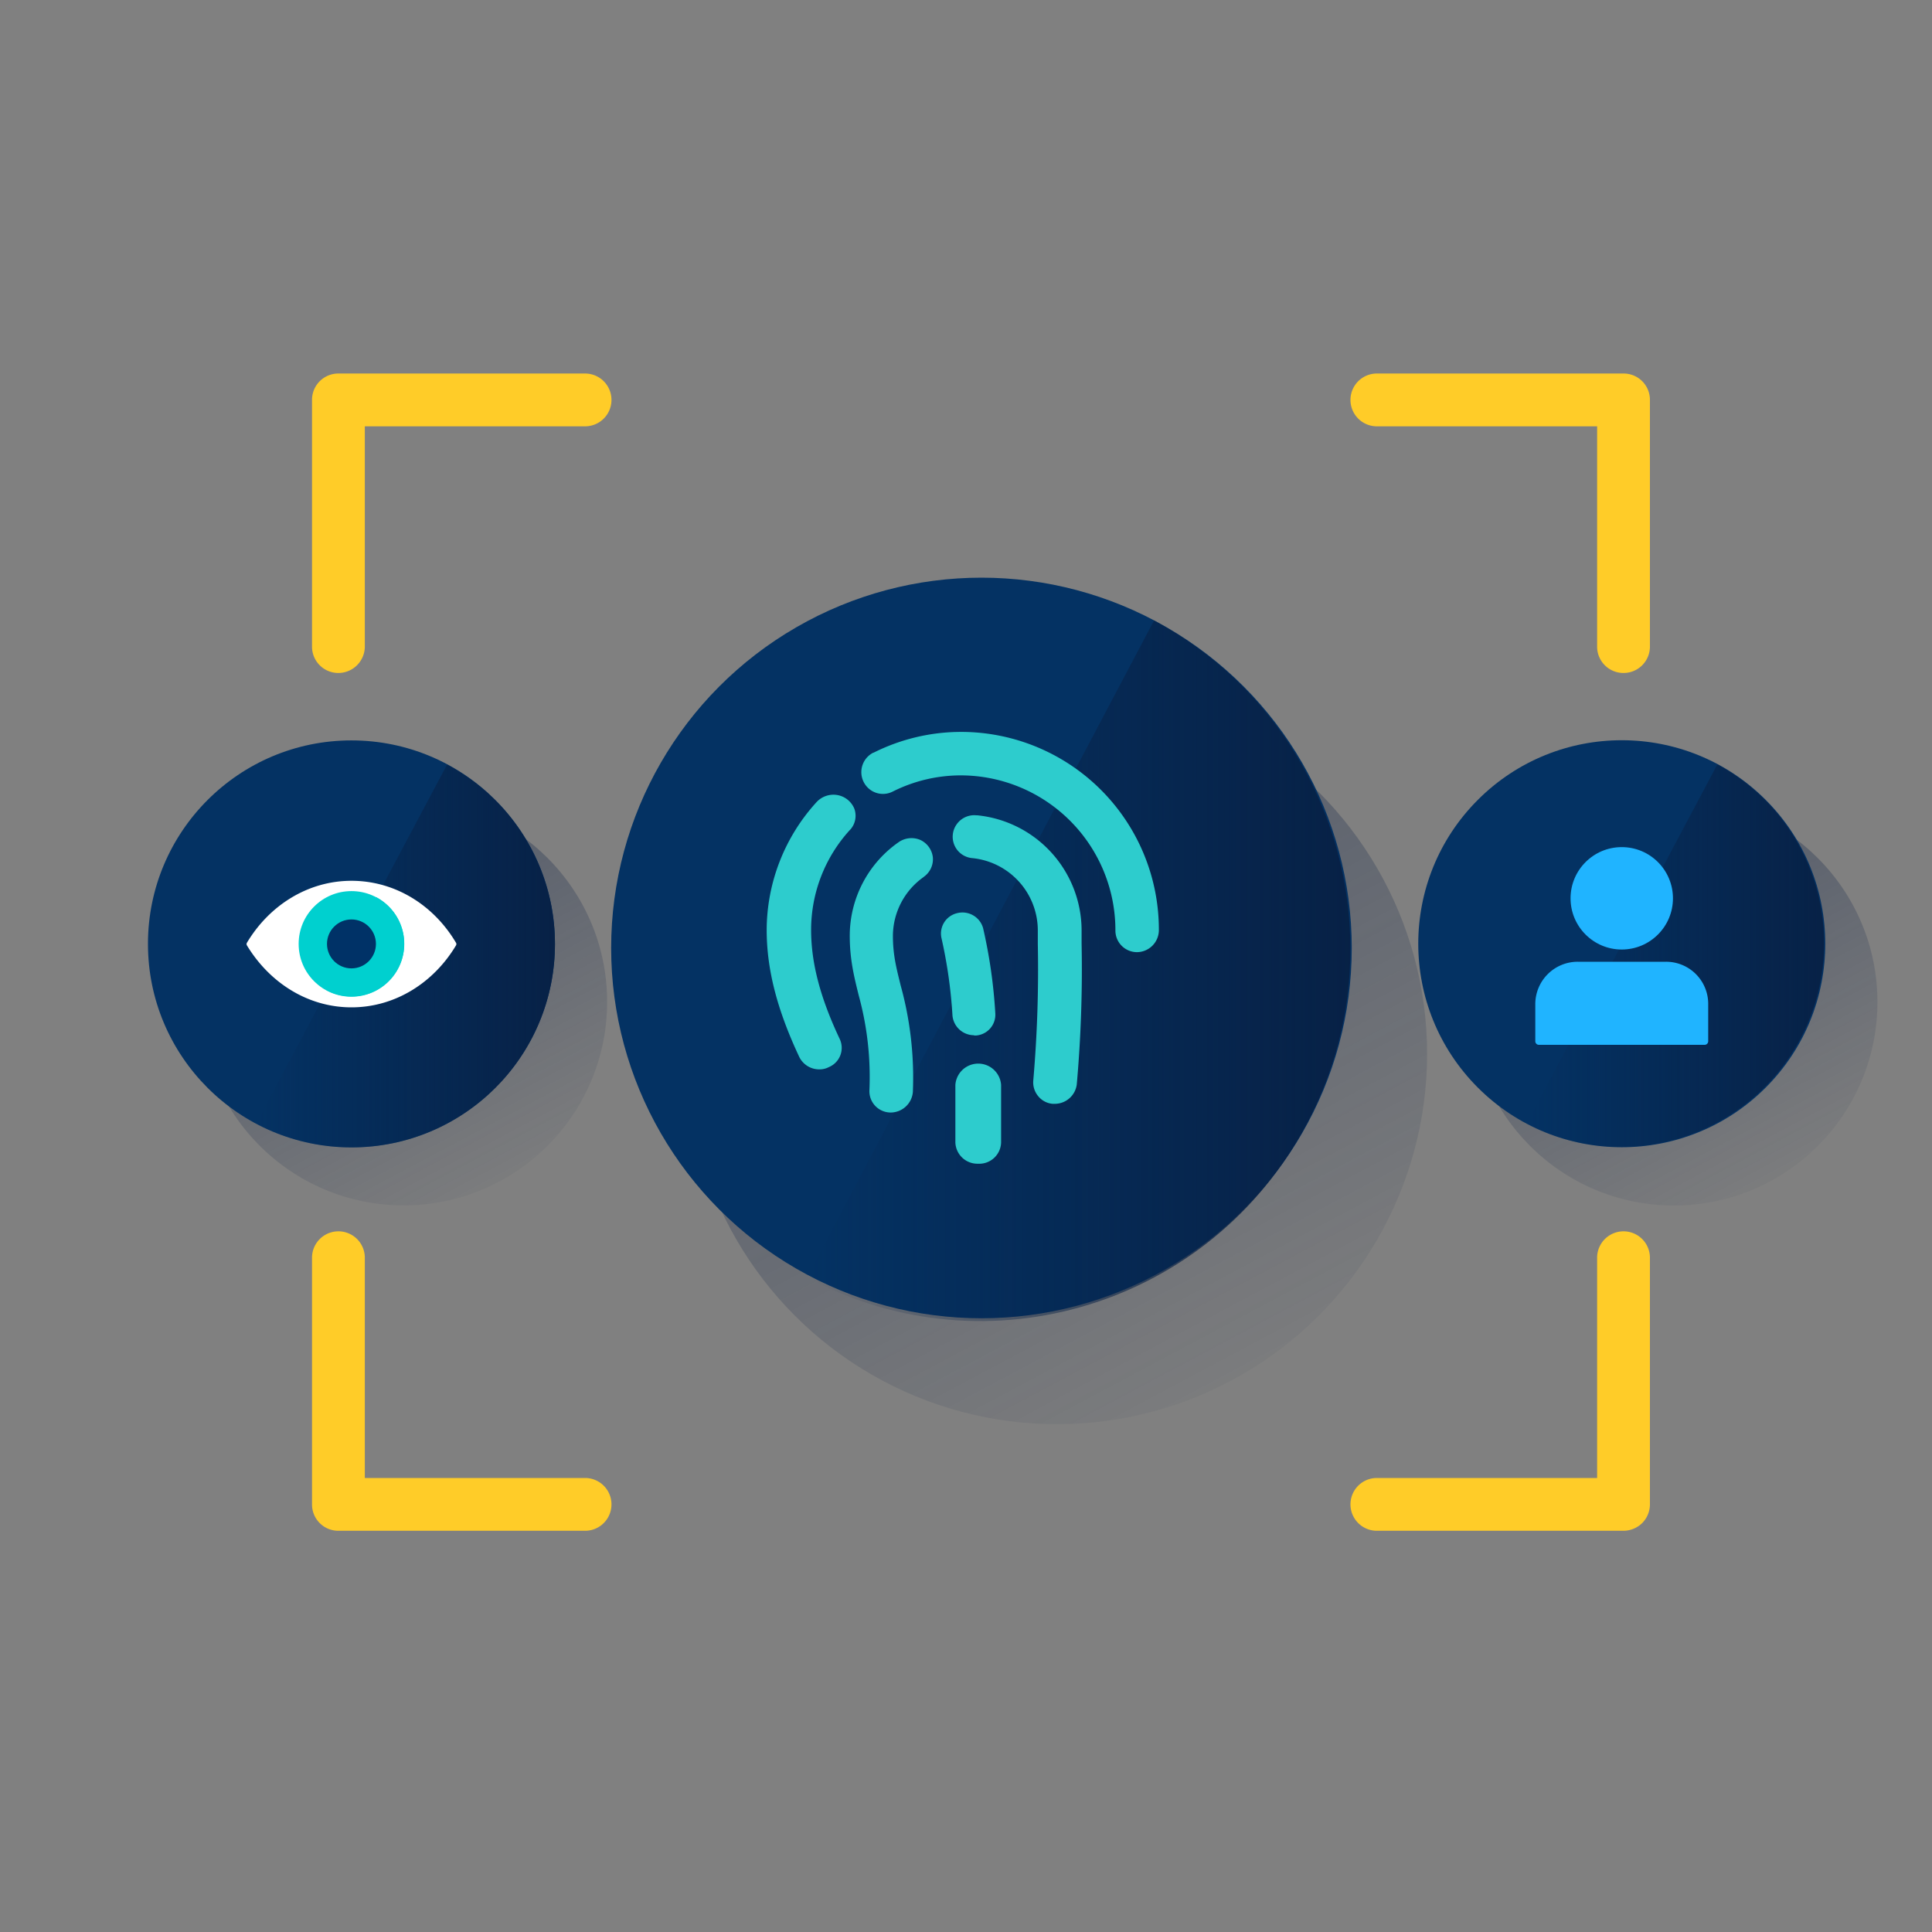 <svg xmlns="http://www.w3.org/2000/svg" xmlns:xlink="http://www.w3.org/1999/xlink" viewBox="0 0 600 600"><rect x="0" y="0" width="600" height="600" fill="#808080" stroke="none"/><defs><style>.cls-1{fill:none;}.cls-2{fill:url(#Degradado_sin_nombre_20);}.cls-3{fill:#043263;}.cls-4{fill:url(#Degradado_sin_nombre_17);}.cls-5{fill:#2dcccd;}.cls-6{fill:#ffcc28;}.cls-7{fill:url(#Degradado_sin_nombre_20-2);}.cls-8{fill:url(#Degradado_sin_nombre_17-2);}.cls-9{fill:#20b4ff;}.cls-10{fill:url(#Degradado_sin_nombre_20-3);}.cls-11{fill:url(#Degradado_sin_nombre_17-3);}.cls-12{fill:#fff;}.cls-13{fill:#00d0cf;}.cls-14{fill:#003267;}</style><linearGradient id="Degradado_sin_nombre_20" x1="-497.3" y1="-3700.58" x2="-495.99" y2="-3703.04" gradientTransform="matrix(102.69, 0, 0, -102.69, 51327.18, -379814.67)" gradientUnits="userSpaceOnUse"><stop offset="0" stop-color="#142649" stop-opacity="0.5"/><stop offset="1" stop-color="#142649" stop-opacity="0"/></linearGradient><linearGradient id="Degradado_sin_nombre_17" x1="-492.96" y1="-3704.28" x2="-495.2" y2="-3704.28" gradientTransform="matrix(75.33, 0, 0, -97.14, 37554.87, -359532.59)" gradientUnits="userSpaceOnUse"><stop offset="0" stop-color="#072146"/><stop offset="1" stop-color="#072146" stop-opacity="0"/></linearGradient><linearGradient id="Degradado_sin_nombre_20-2" x1="-665.83" y1="-3796.91" x2="-664.52" y2="-3799.37" gradientTransform="matrix(56.4, 0, 0, -56.4, 38035.01, -213905.77)" xlink:href="#Degradado_sin_nombre_20"/><linearGradient id="Degradado_sin_nombre_17-2" x1="-658.84" y1="-3803.11" x2="-661.08" y2="-3803.11" gradientTransform="matrix(41.45, 0, 0, -53.12, 27876.99, -201724.24)" xlink:href="#Degradado_sin_nombre_17"/><linearGradient id="Degradado_sin_nombre_20-3" x1="-493.7" y1="-3797.07" x2="-492.39" y2="-3799.54" gradientTransform="matrix(56.4, 0, 0, -56.4, 27932.28, -213914.94)" xlink:href="#Degradado_sin_nombre_20"/><linearGradient id="Degradado_sin_nombre_17-3" x1="-488.11" y1="-3803.27" x2="-490.35" y2="-3803.27" gradientTransform="matrix(41.45, 0, 0, -53.12, 20405.03, -201732.87)" xlink:href="#Degradado_sin_nombre_17"/></defs><g id="Cuadrados_Blancos" data-name="Cuadrados Blancos"><rect class="cls-1" width="600" height="600"/></g><g id="Capa_31" data-name="Capa 31"><circle id="Oval" class="cls-2" cx="328.2" cy="327.3" r="115"/><circle id="Oval-2" class="cls-3" cx="304.8" cy="294.4" r="115"/><path id="Path" class="cls-4" d="M358.4,192.7l-107.8,204c56,30,125.5,8.6,155.3-47.8S414.4,222.7,358.4,192.7Z"/><path id="Path-2" class="cls-5" d="M254.5,332.1a6.89,6.89,0,0,1-6.3-3.9c-6.9-14.7-10.1-27.2-10.1-39.4a59.15,59.15,0,0,1,15.4-39.6,7.14,7.14,0,0,1,6.5-2.3,7,7,0,0,1,5.3,4.2,6.43,6.43,0,0,1-1.2,6.5l-.2.2a46,46,0,0,0-12,31c0,10.2,2.8,21,8.9,33.9a6.47,6.47,0,0,1-3.15,8.59l-.25.11a6.12,6.12,0,0,1-2.9.7Z"/><path id="Path-3" class="cls-5" d="M353.1,295.7a6.7,6.7,0,0,1-6.7-6.7h0a48.09,48.09,0,0,0-47.9-48.2,47.14,47.14,0,0,0-21.2,5,6.69,6.69,0,0,1-6.7-.3,6.79,6.79,0,0,1,.5-11.7l.3-.1a60.72,60.72,0,0,1,27.2-6.4,61.44,61.44,0,0,1,61.3,61.58v0A6.87,6.87,0,0,1,353.1,295.7Z"/><path id="Path-4" class="cls-5" d="M276.7,345.5h-.2a6.61,6.61,0,0,1-6.5-6.74v-.06a95.64,95.64,0,0,0-3.3-29.5c-1.4-5.7-2.8-11.1-2.8-18.6a35.47,35.47,0,0,1,15.1-29,7,7,0,0,1,6.7-.8,6.81,6.81,0,0,1,4,5.4,6.68,6.68,0,0,1-2.8,6.1l-.1.1a22.49,22.49,0,0,0-9.5,18.2c0,6,1.1,10.1,2.4,15.4a107.53,107.53,0,0,1,3.8,33.1,6.94,6.94,0,0,1-6.8,6.4Z"/><path id="Path-5" class="cls-5" d="M327.6,342.8h-.7a6.49,6.49,0,0,1-4.5-2.4,6.69,6.69,0,0,1-1.5-4.9h0a400,400,0,0,0,1.4-42.4V289A22.58,22.58,0,0,0,302,266.5a6.66,6.66,0,0,1-6.11-7.17A6.57,6.57,0,0,1,297.1,256a6.68,6.68,0,0,1,6.1-2.8h.3A36,36,0,0,1,335.9,289v4a405.22,405.22,0,0,1-1.5,43.8A6.9,6.9,0,0,1,327.6,342.8Z"/><path id="Path-6" class="cls-5" d="M303.8,361.4a6.85,6.85,0,0,1-7.1-6.57V336.9a7.12,7.12,0,0,1,14.2,0v17.9a6.79,6.79,0,0,1-6.95,6.61Z"/><path id="Path-7" class="cls-5" d="M302.5,321.5a6.73,6.73,0,0,1-6.7-6.1,149.48,149.48,0,0,0-3.4-24,6.5,6.5,0,0,1,4.8-7.8,6.66,6.66,0,0,1,8.1,4.6,159,159,0,0,1,3.8,26.5,6.48,6.48,0,0,1-6.06,6.89h-.54Z"/><path id="Path-Copy-9" class="cls-6" d="M105.1,209a8.17,8.17,0,0,1-8.2-8.14V124.2A8.17,8.17,0,0,1,105,116H181.7a8.2,8.2,0,1,1,0,16.4H113.3v68.4a8.24,8.24,0,0,1-8.2,8.2Z"/><path id="Path-Copy-10" class="cls-6" d="M504.2,209a8.17,8.17,0,0,1-8.2-8.14V132.4H427.6a8.2,8.2,0,0,1,0-16.4h76.6a8.17,8.17,0,0,1,8.2,8.14V200.8a8.19,8.19,0,0,1-8.18,8.2Z"/><path id="Path-Copy-11" class="cls-6" d="M504.2,475.4H427.6a8.2,8.2,0,0,1,0-16.4H496V390.6a8.2,8.2,0,1,1,16.4,0v76.6A8.25,8.25,0,0,1,510,473,8.4,8.4,0,0,1,504.2,475.4Z"/><path id="Path-Copy-12" class="cls-6" d="M181.7,475.4H105.1a8.17,8.17,0,0,1-8.2-8.14V390.6a8.2,8.2,0,0,1,16.4,0V459h68.4a8.2,8.2,0,1,1,0,16.4Z"/><g id="access_biometria-copy-3" data-name="access biometria-copy-3"><circle id="Oval-3" class="cls-7" cx="519.85" cy="311.18" r="63.2"/><circle id="Oval-4" class="cls-3" cx="503.65" cy="293.08" r="63.2" transform="translate(-59.72 441.98) rotate(-45)"/><path id="Path-8" class="cls-8" d="M533.35,237.38,474.05,349a63.19,63.19,0,0,0,59.3-111.6Z"/><circle id="Oval-5" class="cls-9" cx="503.65" cy="278.98" r="15.9"/><path id="Path-9" class="cls-9" d="M490,298.68h27.4a13.08,13.08,0,0,1,13.1,13.06v11.64a1.11,1.11,0,0,1-1.1,1.1H477.9a1.11,1.11,0,0,1-1.1-1.1v-11.6a13.17,13.17,0,0,1,13.2-13.1Z"/></g><g id="access_iris-_1_-copy-3" data-name="access iris- 1 -copy-3"><circle id="Oval-6" class="cls-10" cx="125.35" cy="311.14" r="63.2"/><circle id="Oval-7" class="cls-3" cx="109.15" cy="293.14" r="63.2"/><path id="Path-10" class="cls-11" d="M138.85,237.44l-59.3,111.5a63.14,63.14,0,1,0,59.3-111.5Z"/><path id="Path-11" class="cls-12" d="M109.15,273.54c-13.6,0-25.6,7.7-32.5,19.3a.85.85,0,0,0,0,.7c7,11.6,18.9,19.3,32.5,19.3s25.6-7.7,32.5-19.3a.85.85,0,0,0,0-.7C134.75,281.14,122.75,273.54,109.15,273.54Z"/><circle id="Oval-8" class="cls-13" cx="109.15" cy="293.14" r="16.4"/><path id="Path-12" class="cls-13" d="M116.85,278.64l-15.4,28.9a16.37,16.37,0,0,0,15.4-28.9Z"/><circle id="Oval-9" class="cls-14" cx="109.15" cy="293.14" r="7.6"/></g></g></svg>